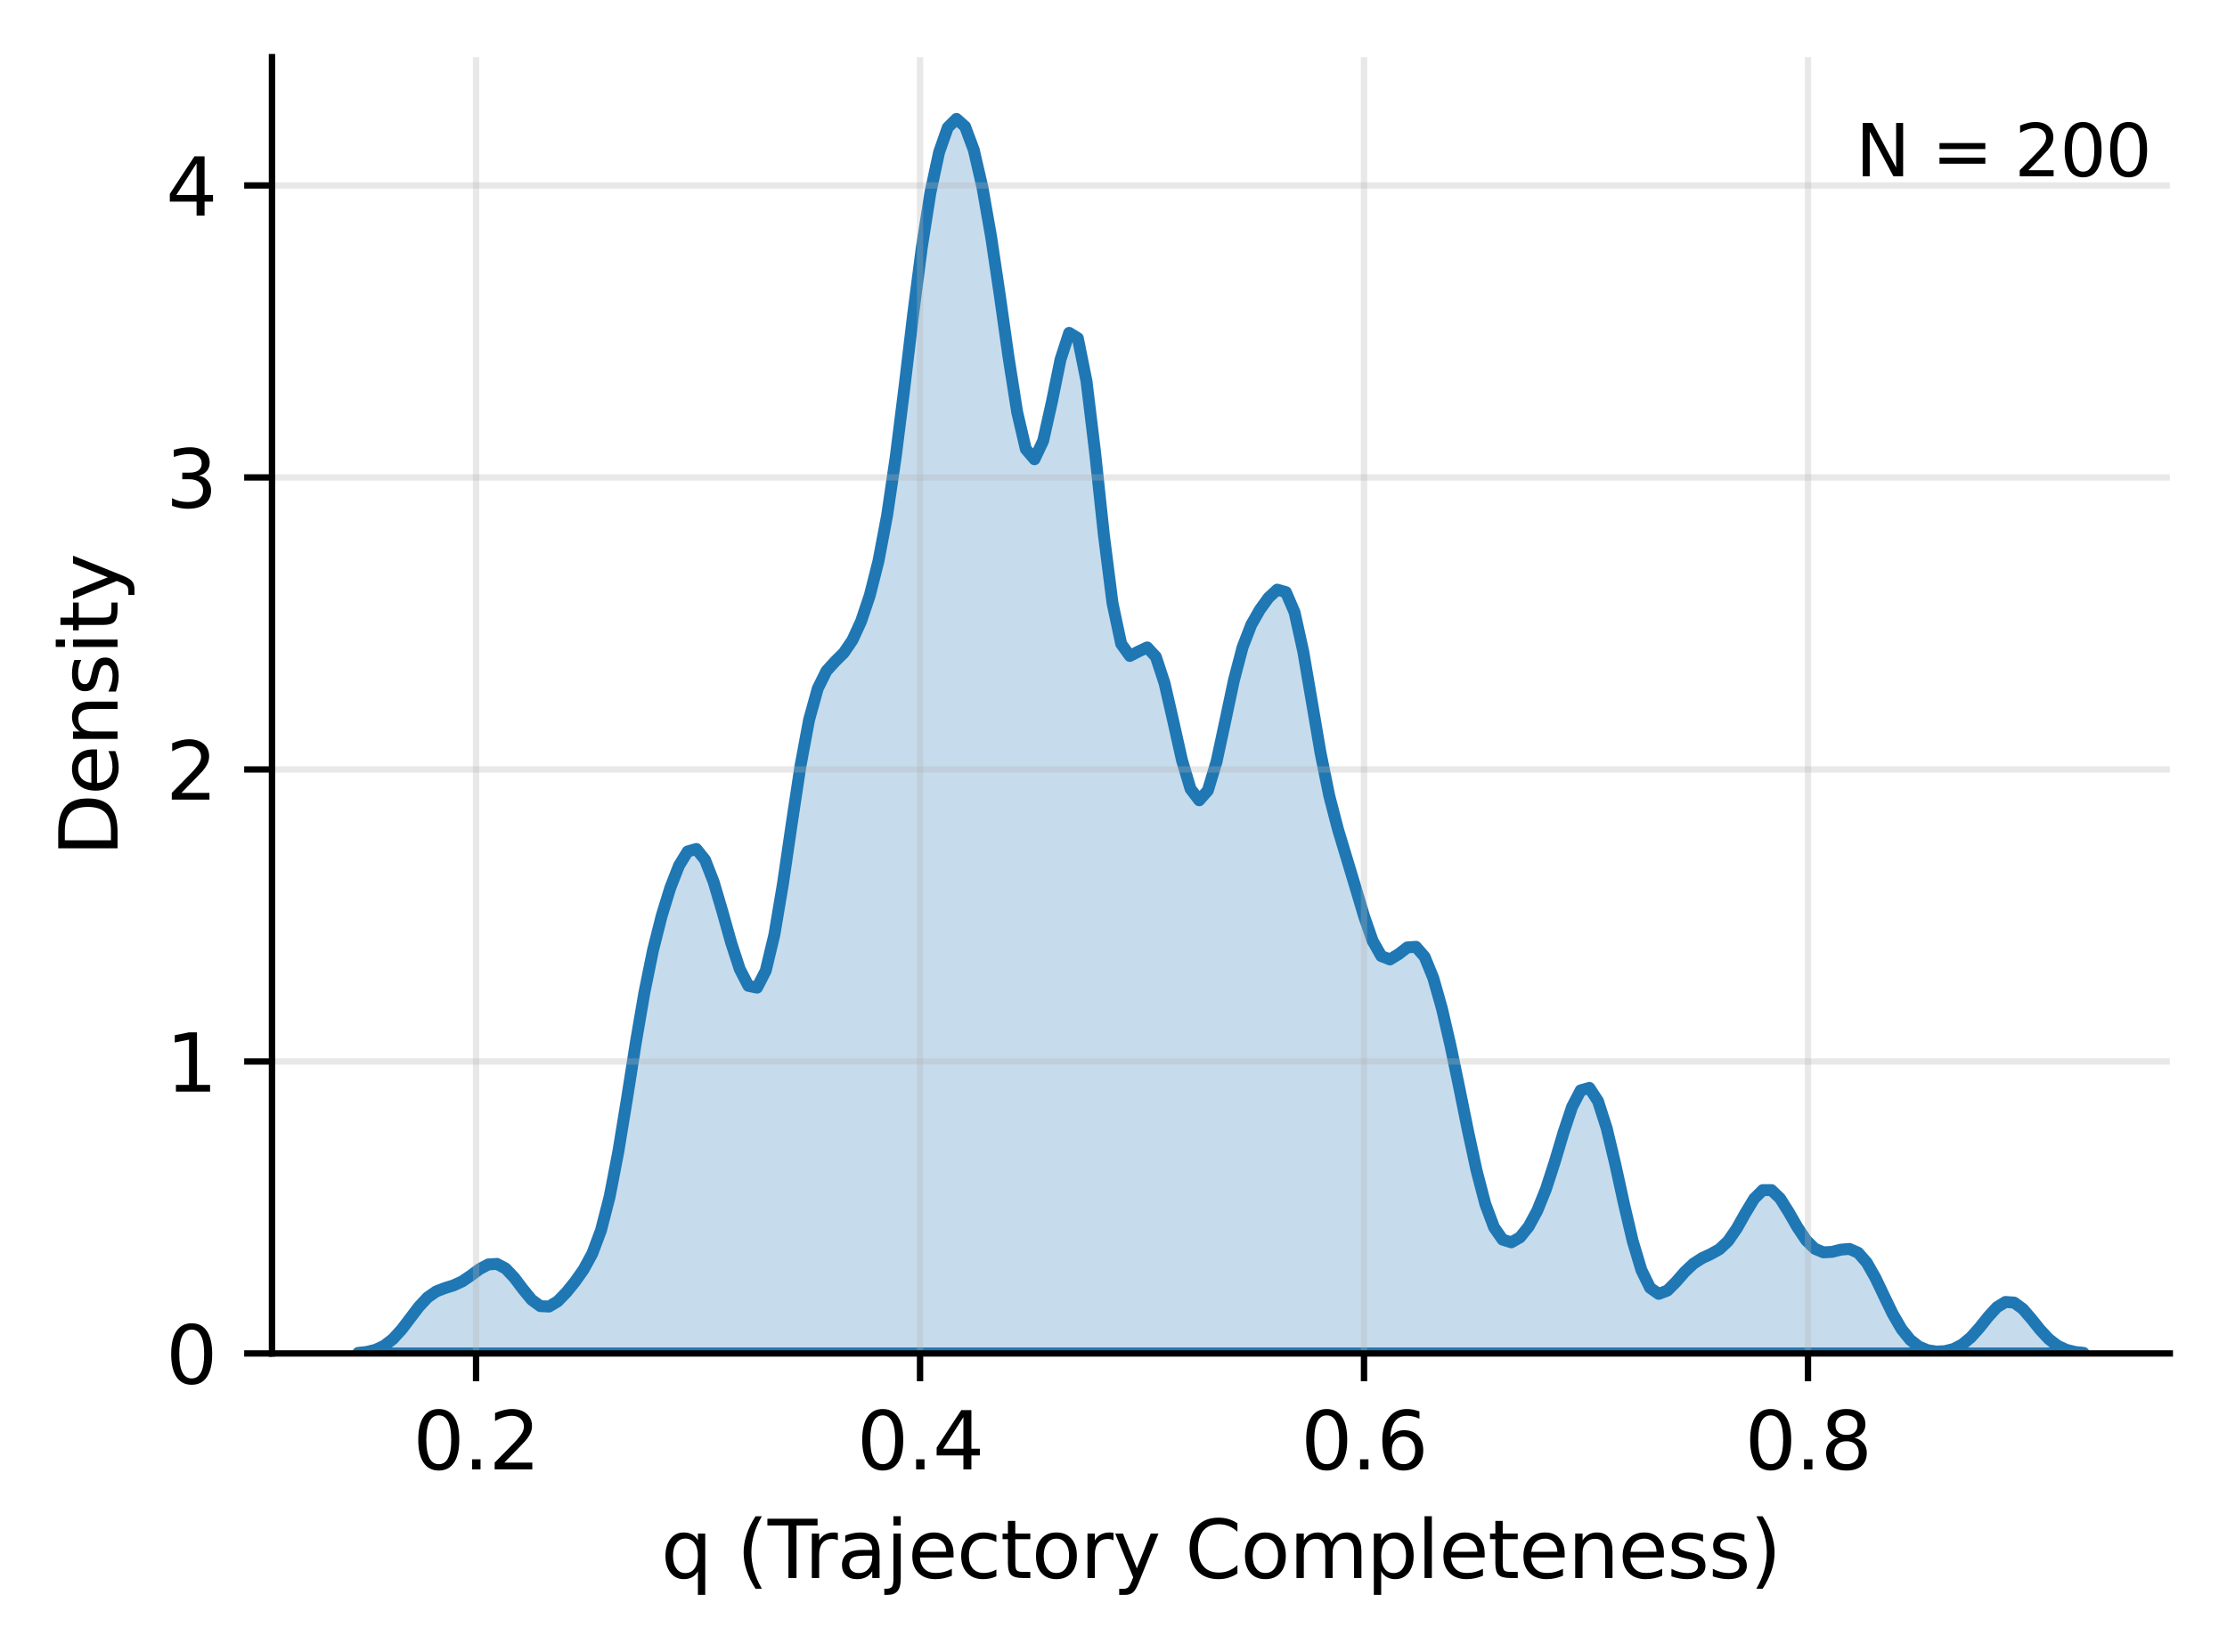 <?xml version="1.0" encoding="utf-8" standalone="no"?>
<!DOCTYPE svg PUBLIC "-//W3C//DTD SVG 1.1//EN"
  "http://www.w3.org/Graphics/SVG/1.1/DTD/svg11.dtd">
<svg xmlns:xlink="http://www.w3.org/1999/xlink" width="280.371pt" height="207.996pt" viewBox="0 0 280.371 207.996" xmlns="http://www.w3.org/2000/svg" version="1.1">
 <defs>
  <style type="text/css">*{stroke-linejoin: round; stroke-linecap: butt}</style>
 </defs>
 <g id="figure_1">
  <g id="patch_1">
   <path d="M 0 207.996 
L 280.371 207.996 
L 280.371 0 
L 0 0 
z
" style="fill: #ffffff"/>
  </g>
  <g id="axes_1">
   <g id="patch_2">
    <path d="M 34.241 170.44 
L 273.171 170.44 
L 273.171 7.2 
L 34.241 7.2 
z
" style="fill: #ffffff"/>
   </g>
   <g id="PolyCollection_1">
    <defs>
     <path id="m9023e4787c" d="M 45.101 -37.629 
L 45.101 -37.556 
L 46.193 -37.556 
L 47.284 -37.556 
L 48.376 -37.556 
L 49.467 -37.556 
L 50.559 -37.556 
L 51.65 -37.556 
L 52.742 -37.556 
L 53.833 -37.556 
L 54.925 -37.556 
L 56.016 -37.556 
L 57.108 -37.556 
L 58.199 -37.556 
L 59.291 -37.556 
L 60.382 -37.556 
L 61.474 -37.556 
L 62.565 -37.556 
L 63.657 -37.556 
L 64.748 -37.556 
L 65.84 -37.556 
L 66.931 -37.556 
L 68.023 -37.556 
L 69.114 -37.556 
L 70.206 -37.556 
L 71.297 -37.556 
L 72.389 -37.556 
L 73.48 -37.556 
L 74.572 -37.556 
L 75.663 -37.556 
L 76.755 -37.556 
L 77.846 -37.556 
L 78.938 -37.556 
L 80.029 -37.556 
L 81.121 -37.556 
L 82.212 -37.556 
L 83.304 -37.556 
L 84.395 -37.556 
L 85.487 -37.556 
L 86.578 -37.556 
L 87.67 -37.556 
L 88.761 -37.556 
L 89.853 -37.556 
L 90.944 -37.556 
L 92.036 -37.556 
L 93.127 -37.556 
L 94.219 -37.556 
L 95.31 -37.556 
L 96.402 -37.556 
L 97.493 -37.556 
L 98.585 -37.556 
L 99.676 -37.556 
L 100.768 -37.556 
L 101.859 -37.556 
L 102.951 -37.556 
L 104.042 -37.556 
L 105.134 -37.556 
L 106.225 -37.556 
L 107.317 -37.556 
L 108.408 -37.556 
L 109.5 -37.556 
L 110.591 -37.556 
L 111.683 -37.556 
L 112.774 -37.556 
L 113.866 -37.556 
L 114.957 -37.556 
L 116.049 -37.556 
L 117.14 -37.556 
L 118.232 -37.556 
L 119.323 -37.556 
L 120.415 -37.556 
L 121.506 -37.556 
L 122.598 -37.556 
L 123.689 -37.556 
L 124.781 -37.556 
L 125.872 -37.556 
L 126.964 -37.556 
L 128.055 -37.556 
L 129.147 -37.556 
L 130.238 -37.556 
L 131.33 -37.556 
L 132.421 -37.556 
L 133.513 -37.556 
L 134.604 -37.556 
L 135.696 -37.556 
L 136.787 -37.556 
L 137.879 -37.556 
L 138.97 -37.556 
L 140.062 -37.556 
L 141.153 -37.556 
L 142.245 -37.556 
L 143.336 -37.556 
L 144.428 -37.556 
L 145.519 -37.556 
L 146.611 -37.556 
L 147.702 -37.556 
L 148.794 -37.556 
L 149.885 -37.556 
L 150.977 -37.556 
L 152.068 -37.556 
L 153.16 -37.556 
L 154.251 -37.556 
L 155.343 -37.556 
L 156.434 -37.556 
L 157.526 -37.556 
L 158.617 -37.556 
L 159.709 -37.556 
L 160.8 -37.556 
L 161.892 -37.556 
L 162.983 -37.556 
L 164.075 -37.556 
L 165.166 -37.556 
L 166.258 -37.556 
L 167.349 -37.556 
L 168.441 -37.556 
L 169.532 -37.556 
L 170.624 -37.556 
L 171.715 -37.556 
L 172.807 -37.556 
L 173.898 -37.556 
L 174.99 -37.556 
L 176.081 -37.556 
L 177.173 -37.556 
L 178.264 -37.556 
L 179.356 -37.556 
L 180.447 -37.556 
L 181.539 -37.556 
L 182.63 -37.556 
L 183.722 -37.556 
L 184.813 -37.556 
L 185.905 -37.556 
L 186.996 -37.556 
L 188.088 -37.556 
L 189.179 -37.556 
L 190.271 -37.556 
L 191.362 -37.556 
L 192.454 -37.556 
L 193.545 -37.556 
L 194.637 -37.556 
L 195.728 -37.556 
L 196.82 -37.556 
L 197.911 -37.556 
L 199.003 -37.556 
L 200.095 -37.556 
L 201.186 -37.556 
L 202.278 -37.556 
L 203.369 -37.556 
L 204.461 -37.556 
L 205.552 -37.556 
L 206.644 -37.556 
L 207.735 -37.556 
L 208.827 -37.556 
L 209.918 -37.556 
L 211.01 -37.556 
L 212.101 -37.556 
L 213.193 -37.556 
L 214.284 -37.556 
L 215.376 -37.556 
L 216.467 -37.556 
L 217.559 -37.556 
L 218.65 -37.556 
L 219.742 -37.556 
L 220.833 -37.556 
L 221.925 -37.556 
L 223.016 -37.556 
L 224.108 -37.556 
L 225.199 -37.556 
L 226.291 -37.556 
L 227.382 -37.556 
L 228.474 -37.556 
L 229.565 -37.556 
L 230.657 -37.556 
L 231.748 -37.556 
L 232.84 -37.556 
L 233.931 -37.556 
L 235.023 -37.556 
L 236.114 -37.556 
L 237.206 -37.556 
L 238.297 -37.556 
L 239.389 -37.556 
L 240.48 -37.556 
L 241.572 -37.556 
L 242.663 -37.556 
L 243.755 -37.556 
L 244.846 -37.556 
L 245.938 -37.556 
L 247.029 -37.556 
L 248.121 -37.556 
L 249.212 -37.556 
L 250.304 -37.556 
L 251.395 -37.556 
L 252.487 -37.556 
L 253.578 -37.556 
L 254.67 -37.556 
L 255.761 -37.556 
L 256.853 -37.556 
L 257.944 -37.556 
L 259.036 -37.556 
L 260.127 -37.556 
L 261.219 -37.556 
L 262.31 -37.556 
L 262.31 -37.629 
L 262.31 -37.629 
L 261.219 -37.751 
L 260.127 -38.019 
L 259.036 -38.528 
L 257.944 -39.363 
L 256.853 -40.532 
L 255.761 -41.895 
L 254.67 -43.159 
L 253.578 -43.963 
L 252.487 -44.043 
L 251.395 -43.372 
L 250.304 -42.173 
L 249.212 -40.802 
L 248.121 -39.578 
L 247.029 -38.674 
L 245.938 -38.117 
L 244.846 -37.845 
L 243.755 -37.798 
L 242.663 -37.969 
L 241.572 -38.424 
L 240.48 -39.278 
L 239.389 -40.64 
L 238.297 -42.524 
L 237.206 -44.775 
L 236.114 -47.067 
L 235.023 -48.995 
L 233.931 -50.24 
L 232.84 -50.72 
L 231.748 -50.628 
L 230.657 -50.349 
L 229.565 -50.29 
L 228.474 -50.744 
L 227.382 -51.823 
L 226.291 -53.447 
L 225.199 -55.346 
L 224.108 -57.079 
L 223.016 -58.13 
L 221.925 -58.124 
L 220.833 -57.035 
L 219.742 -55.229 
L 218.65 -53.288 
L 217.559 -51.706 
L 216.467 -50.676 
L 215.376 -50.065 
L 214.284 -49.559 
L 213.193 -48.856 
L 212.101 -47.822 
L 211.01 -46.571 
L 209.918 -45.474 
L 208.827 -45.058 
L 207.735 -45.827 
L 206.644 -48.064 
L 205.552 -51.71 
L 204.461 -56.356 
L 203.369 -61.346 
L 202.278 -65.915 
L 201.186 -69.324 
L 200.095 -71 
L 199.003 -70.691 
L 197.911 -68.59 
L 196.82 -65.306 
L 195.728 -61.643 
L 194.637 -58.277 
L 193.545 -55.556 
L 192.454 -53.533 
L 191.362 -52.175 
L 190.271 -51.551 
L 189.179 -51.886 
L 188.088 -53.449 
L 186.996 -56.374 
L 185.905 -60.545 
L 184.813 -65.588 
L 183.722 -70.989 
L 182.63 -76.249 
L 181.539 -80.972 
L 180.447 -84.831 
L 179.356 -87.506 
L 178.264 -88.765 
L 177.173 -88.687 
L 176.081 -87.84 
L 174.99 -87.173 
L 173.898 -87.599 
L 172.807 -89.524 
L 171.715 -92.67 
L 170.624 -96.335 
L 169.532 -99.96 
L 168.441 -103.579 
L 167.349 -107.784 
L 166.258 -113.154 
L 165.166 -119.562 
L 164.075 -125.953 
L 162.983 -130.883 
L 161.892 -133.43 
L 160.8 -133.742 
L 159.709 -132.733 
L 158.617 -131.226 
L 157.526 -129.314 
L 156.434 -126.48 
L 155.343 -122.319 
L 154.251 -117.159 
L 153.16 -112.091 
L 152.068 -108.454 
L 150.977 -107.216 
L 149.885 -108.649 
L 148.794 -112.315 
L 147.702 -117.206 
L 146.611 -121.969 
L 145.519 -125.288 
L 144.428 -126.468 
L 143.336 -125.957 
L 142.245 -125.393 
L 141.153 -126.918 
L 140.062 -132.037 
L 138.97 -140.655 
L 137.879 -150.918 
L 136.787 -160.001 
L 135.696 -165.411 
L 134.604 -166.08 
L 133.513 -162.715 
L 132.421 -157.352 
L 131.33 -152.48 
L 130.238 -150.166 
L 129.147 -151.442 
L 128.055 -156.117 
L 126.964 -163.06 
L 125.872 -170.808 
L 124.781 -178.157 
L 123.689 -184.385 
L 122.598 -189.107 
L 121.506 -192.054 
L 120.415 -193.023 
L 119.323 -191.94 
L 118.232 -188.839 
L 117.14 -183.769 
L 116.049 -176.825 
L 114.957 -168.371 
L 113.866 -159.227 
L 112.774 -150.497 
L 111.683 -143.088 
L 110.591 -137.329 
L 109.5 -133.009 
L 108.408 -129.76 
L 107.317 -127.378 
L 106.225 -125.777 
L 105.134 -124.695 
L 104.042 -123.495 
L 102.951 -121.29 
L 101.859 -117.346 
L 100.768 -111.491 
L 99.676 -104.276 
L 98.585 -96.799 
L 97.493 -90.298 
L 96.402 -85.75 
L 95.31 -83.622 
L 94.219 -83.848 
L 93.127 -85.969 
L 92.036 -89.328 
L 90.944 -93.216 
L 89.853 -96.915 
L 88.761 -99.724 
L 87.67 -101.082 
L 86.578 -100.773 
L 85.487 -99.005 
L 84.395 -96.209 
L 83.304 -92.672 
L 82.212 -88.335 
L 81.121 -82.971 
L 80.029 -76.588 
L 78.938 -69.656 
L 77.846 -62.979 
L 76.755 -57.32 
L 75.663 -53.068 
L 74.572 -50.143 
L 73.48 -48.137 
L 72.389 -46.59 
L 71.297 -45.238 
L 70.206 -44.115 
L 69.114 -43.463 
L 68.023 -43.518 
L 66.931 -44.321 
L 65.84 -45.648 
L 64.748 -47.096 
L 63.657 -48.252 
L 62.565 -48.833 
L 61.474 -48.765 
L 60.382 -48.185 
L 59.291 -47.375 
L 58.199 -46.636 
L 57.108 -46.131 
L 56.016 -45.791 
L 54.925 -45.369 
L 53.833 -44.613 
L 52.742 -43.443 
L 51.65 -42.005 
L 50.559 -40.569 
L 49.467 -39.374 
L 48.376 -38.531 
L 47.284 -38.019 
L 46.193 -37.751 
L 45.101 -37.629 
z
" style="stroke: #1f77b4; stroke-width: 1.5"/>
    </defs>
    <g clip-path="url(#p5f7966826c)">
     <use xlink:href="#m9023e4787c" x="0" y="207.996" style="fill: #1f77b4; fill-opacity: 0.25; stroke: #1f77b4; stroke-width: 1.5"/>
    </g>
   </g>
   <g id="matplotlib.axis_1">
    <g id="xtick_1">
     <g id="line2d_1">
      <path d="M 59.936 170.44 
L 59.936 7.2 
" clip-path="url(#p5f7966826c)" style="fill: none; stroke: #b0b0b0; stroke-opacity: 0.3; stroke-width: 0.8; stroke-linecap: square"/>
     </g>
     <g id="line2d_2">
      <defs>
       <path id="m45049958fe" d="M 0 0 
L 0 3.5 
" style="stroke: #000000; stroke-width: 0.8"/>
      </defs>
      <g>
       <use xlink:href="#m45049958fe" x="59.936" y="170.44" style="stroke: #000000; stroke-width: 0.8"/>
      </g>
     </g>
     <g id="text_1">
      <!-- 0.2 -->
      <g transform="translate(51.984 185.038) scale(0.1 -0.1)">
       <defs>
        <path id="DejaVuSans-30" d="M 2034 4250 
Q 1547 4250 1301 3770 
Q 1056 3291 1056 2328 
Q 1056 1369 1301 889 
Q 1547 409 2034 409 
Q 2525 409 2770 889 
Q 3016 1369 3016 2328 
Q 3016 3291 2770 3770 
Q 2525 4250 2034 4250 
z
M 2034 4750 
Q 2819 4750 3233 4129 
Q 3647 3509 3647 2328 
Q 3647 1150 3233 529 
Q 2819 -91 2034 -91 
Q 1250 -91 836 529 
Q 422 1150 422 2328 
Q 422 3509 836 4129 
Q 1250 4750 2034 4750 
z
" transform="scale(0.016)"/>
        <path id="DejaVuSans-2e" d="M 684 794 
L 1344 794 
L 1344 0 
L 684 0 
L 684 794 
z
" transform="scale(0.016)"/>
        <path id="DejaVuSans-32" d="M 1228 531 
L 3431 531 
L 3431 0 
L 469 0 
L 469 531 
Q 828 903 1448 1529 
Q 2069 2156 2228 2338 
Q 2531 2678 2651 2914 
Q 2772 3150 2772 3378 
Q 2772 3750 2511 3984 
Q 2250 4219 1831 4219 
Q 1534 4219 1204 4116 
Q 875 4013 500 3803 
L 500 4441 
Q 881 4594 1212 4672 
Q 1544 4750 1819 4750 
Q 2544 4750 2975 4387 
Q 3406 4025 3406 3419 
Q 3406 3131 3298 2873 
Q 3191 2616 2906 2266 
Q 2828 2175 2409 1742 
Q 1991 1309 1228 531 
z
" transform="scale(0.016)"/>
       </defs>
       <use xlink:href="#DejaVuSans-30"/>
       <use xlink:href="#DejaVuSans-2e" x="63.623"/>
       <use xlink:href="#DejaVuSans-32" x="95.41"/>
      </g>
     </g>
    </g>
    <g id="xtick_2">
     <g id="line2d_3">
      <path d="M 115.83 170.44 
L 115.83 7.2 
" clip-path="url(#p5f7966826c)" style="fill: none; stroke: #b0b0b0; stroke-opacity: 0.3; stroke-width: 0.8; stroke-linecap: square"/>
     </g>
     <g id="line2d_4">
      <g>
       <use xlink:href="#m45049958fe" x="115.83" y="170.44" style="stroke: #000000; stroke-width: 0.8"/>
      </g>
     </g>
     <g id="text_2">
      <!-- 0.4 -->
      <g transform="translate(107.878 185.038) scale(0.1 -0.1)">
       <defs>
        <path id="DejaVuSans-34" d="M 2419 4116 
L 825 1625 
L 2419 1625 
L 2419 4116 
z
M 2253 4666 
L 3047 4666 
L 3047 1625 
L 3713 1625 
L 3713 1100 
L 3047 1100 
L 3047 0 
L 2419 0 
L 2419 1100 
L 313 1100 
L 313 1709 
L 2253 4666 
z
" transform="scale(0.016)"/>
       </defs>
       <use xlink:href="#DejaVuSans-30"/>
       <use xlink:href="#DejaVuSans-2e" x="63.623"/>
       <use xlink:href="#DejaVuSans-34" x="95.41"/>
      </g>
     </g>
    </g>
    <g id="xtick_3">
     <g id="line2d_5">
      <path d="M 171.724 170.44 
L 171.724 7.2 
" clip-path="url(#p5f7966826c)" style="fill: none; stroke: #b0b0b0; stroke-opacity: 0.3; stroke-width: 0.8; stroke-linecap: square"/>
     </g>
     <g id="line2d_6">
      <g>
       <use xlink:href="#m45049958fe" x="171.724" y="170.44" style="stroke: #000000; stroke-width: 0.8"/>
      </g>
     </g>
     <g id="text_3">
      <!-- 0.6 -->
      <g transform="translate(163.772 185.038) scale(0.1 -0.1)">
       <defs>
        <path id="DejaVuSans-36" d="M 2113 2584 
Q 1688 2584 1439 2293 
Q 1191 2003 1191 1497 
Q 1191 994 1439 701 
Q 1688 409 2113 409 
Q 2538 409 2786 701 
Q 3034 994 3034 1497 
Q 3034 2003 2786 2293 
Q 2538 2584 2113 2584 
z
M 3366 4563 
L 3366 3988 
Q 3128 4100 2886 4159 
Q 2644 4219 2406 4219 
Q 1781 4219 1451 3797 
Q 1122 3375 1075 2522 
Q 1259 2794 1537 2939 
Q 1816 3084 2150 3084 
Q 2853 3084 3261 2657 
Q 3669 2231 3669 1497 
Q 3669 778 3244 343 
Q 2819 -91 2113 -91 
Q 1303 -91 875 529 
Q 447 1150 447 2328 
Q 447 3434 972 4092 
Q 1497 4750 2381 4750 
Q 2619 4750 2861 4703 
Q 3103 4656 3366 4563 
z
" transform="scale(0.016)"/>
       </defs>
       <use xlink:href="#DejaVuSans-30"/>
       <use xlink:href="#DejaVuSans-2e" x="63.623"/>
       <use xlink:href="#DejaVuSans-36" x="95.41"/>
      </g>
     </g>
    </g>
    <g id="xtick_4">
     <g id="line2d_7">
      <path d="M 227.618 170.44 
L 227.618 7.2 
" clip-path="url(#p5f7966826c)" style="fill: none; stroke: #b0b0b0; stroke-opacity: 0.3; stroke-width: 0.8; stroke-linecap: square"/>
     </g>
     <g id="line2d_8">
      <g>
       <use xlink:href="#m45049958fe" x="227.618" y="170.44" style="stroke: #000000; stroke-width: 0.8"/>
      </g>
     </g>
     <g id="text_4">
      <!-- 0.8 -->
      <g transform="translate(219.666 185.038) scale(0.1 -0.1)">
       <defs>
        <path id="DejaVuSans-38" d="M 2034 2216 
Q 1584 2216 1326 1975 
Q 1069 1734 1069 1313 
Q 1069 891 1326 650 
Q 1584 409 2034 409 
Q 2484 409 2743 651 
Q 3003 894 3003 1313 
Q 3003 1734 2745 1975 
Q 2488 2216 2034 2216 
z
M 1403 2484 
Q 997 2584 770 2862 
Q 544 3141 544 3541 
Q 544 4100 942 4425 
Q 1341 4750 2034 4750 
Q 2731 4750 3128 4425 
Q 3525 4100 3525 3541 
Q 3525 3141 3298 2862 
Q 3072 2584 2669 2484 
Q 3125 2378 3379 2068 
Q 3634 1759 3634 1313 
Q 3634 634 3220 271 
Q 2806 -91 2034 -91 
Q 1263 -91 848 271 
Q 434 634 434 1313 
Q 434 1759 690 2068 
Q 947 2378 1403 2484 
z
M 1172 3481 
Q 1172 3119 1398 2916 
Q 1625 2713 2034 2713 
Q 2441 2713 2670 2916 
Q 2900 3119 2900 3481 
Q 2900 3844 2670 4047 
Q 2441 4250 2034 4250 
Q 1625 4250 1398 4047 
Q 1172 3844 1172 3481 
z
" transform="scale(0.016)"/>
       </defs>
       <use xlink:href="#DejaVuSans-30"/>
       <use xlink:href="#DejaVuSans-2e" x="63.623"/>
       <use xlink:href="#DejaVuSans-38" x="95.41"/>
      </g>
     </g>
    </g>
    <g id="text_5">
     <!-- q (Trajectory Completeness) -->
     <g transform="translate(83.214 198.717) scale(0.1 -0.1)">
      <defs>
       <path id="DejaVuSans-71" d="M 947 1747 
Q 947 1113 1208 752 
Q 1469 391 1925 391 
Q 2381 391 2643 752 
Q 2906 1113 2906 1747 
Q 2906 2381 2643 2742 
Q 2381 3103 1925 3103 
Q 1469 3103 1208 2742 
Q 947 2381 947 1747 
z
M 2906 525 
Q 2725 213 2448 61 
Q 2172 -91 1784 -91 
Q 1150 -91 751 415 
Q 353 922 353 1747 
Q 353 2572 751 3078 
Q 1150 3584 1784 3584 
Q 2172 3584 2448 3432 
Q 2725 3281 2906 2969 
L 2906 3500 
L 3481 3500 
L 3481 -1331 
L 2906 -1331 
L 2906 525 
z
" transform="scale(0.016)"/>
       <path id="DejaVuSans-20" transform="scale(0.016)"/>
       <path id="DejaVuSans-28" d="M 1984 4856 
Q 1566 4138 1362 3434 
Q 1159 2731 1159 2009 
Q 1159 1288 1364 580 
Q 1569 -128 1984 -844 
L 1484 -844 
Q 1016 -109 783 600 
Q 550 1309 550 2009 
Q 550 2706 781 3412 
Q 1013 4119 1484 4856 
L 1984 4856 
z
" transform="scale(0.016)"/>
       <path id="DejaVuSans-54" d="M -19 4666 
L 3928 4666 
L 3928 4134 
L 2272 4134 
L 2272 0 
L 1638 0 
L 1638 4134 
L -19 4134 
L -19 4666 
z
" transform="scale(0.016)"/>
       <path id="DejaVuSans-72" d="M 2631 2963 
Q 2534 3019 2420 3045 
Q 2306 3072 2169 3072 
Q 1681 3072 1420 2755 
Q 1159 2438 1159 1844 
L 1159 0 
L 581 0 
L 581 3500 
L 1159 3500 
L 1159 2956 
Q 1341 3275 1631 3429 
Q 1922 3584 2338 3584 
Q 2397 3584 2469 3576 
Q 2541 3569 2628 3553 
L 2631 2963 
z
" transform="scale(0.016)"/>
       <path id="DejaVuSans-61" d="M 2194 1759 
Q 1497 1759 1228 1600 
Q 959 1441 959 1056 
Q 959 750 1161 570 
Q 1363 391 1709 391 
Q 2188 391 2477 730 
Q 2766 1069 2766 1631 
L 2766 1759 
L 2194 1759 
z
M 3341 1997 
L 3341 0 
L 2766 0 
L 2766 531 
Q 2569 213 2275 61 
Q 1981 -91 1556 -91 
Q 1019 -91 701 211 
Q 384 513 384 1019 
Q 384 1609 779 1909 
Q 1175 2209 1959 2209 
L 2766 2209 
L 2766 2266 
Q 2766 2663 2505 2880 
Q 2244 3097 1772 3097 
Q 1472 3097 1187 3025 
Q 903 2953 641 2809 
L 641 3341 
Q 956 3463 1253 3523 
Q 1550 3584 1831 3584 
Q 2591 3584 2966 3190 
Q 3341 2797 3341 1997 
z
" transform="scale(0.016)"/>
       <path id="DejaVuSans-6a" d="M 603 3500 
L 1178 3500 
L 1178 -63 
Q 1178 -731 923 -1031 
Q 669 -1331 103 -1331 
L -116 -1331 
L -116 -844 
L 38 -844 
Q 366 -844 484 -692 
Q 603 -541 603 -63 
L 603 3500 
z
M 603 4863 
L 1178 4863 
L 1178 4134 
L 603 4134 
L 603 4863 
z
" transform="scale(0.016)"/>
       <path id="DejaVuSans-65" d="M 3597 1894 
L 3597 1613 
L 953 1613 
Q 991 1019 1311 708 
Q 1631 397 2203 397 
Q 2534 397 2845 478 
Q 3156 559 3463 722 
L 3463 178 
Q 3153 47 2828 -22 
Q 2503 -91 2169 -91 
Q 1331 -91 842 396 
Q 353 884 353 1716 
Q 353 2575 817 3079 
Q 1281 3584 2069 3584 
Q 2775 3584 3186 3129 
Q 3597 2675 3597 1894 
z
M 3022 2063 
Q 3016 2534 2758 2815 
Q 2500 3097 2075 3097 
Q 1594 3097 1305 2825 
Q 1016 2553 972 2059 
L 3022 2063 
z
" transform="scale(0.016)"/>
       <path id="DejaVuSans-63" d="M 3122 3366 
L 3122 2828 
Q 2878 2963 2633 3030 
Q 2388 3097 2138 3097 
Q 1578 3097 1268 2742 
Q 959 2388 959 1747 
Q 959 1106 1268 751 
Q 1578 397 2138 397 
Q 2388 397 2633 464 
Q 2878 531 3122 666 
L 3122 134 
Q 2881 22 2623 -34 
Q 2366 -91 2075 -91 
Q 1284 -91 818 406 
Q 353 903 353 1747 
Q 353 2603 823 3093 
Q 1294 3584 2113 3584 
Q 2378 3584 2631 3529 
Q 2884 3475 3122 3366 
z
" transform="scale(0.016)"/>
       <path id="DejaVuSans-74" d="M 1172 4494 
L 1172 3500 
L 2356 3500 
L 2356 3053 
L 1172 3053 
L 1172 1153 
Q 1172 725 1289 603 
Q 1406 481 1766 481 
L 2356 481 
L 2356 0 
L 1766 0 
Q 1100 0 847 248 
Q 594 497 594 1153 
L 594 3053 
L 172 3053 
L 172 3500 
L 594 3500 
L 594 4494 
L 1172 4494 
z
" transform="scale(0.016)"/>
       <path id="DejaVuSans-6f" d="M 1959 3097 
Q 1497 3097 1228 2736 
Q 959 2375 959 1747 
Q 959 1119 1226 758 
Q 1494 397 1959 397 
Q 2419 397 2687 759 
Q 2956 1122 2956 1747 
Q 2956 2369 2687 2733 
Q 2419 3097 1959 3097 
z
M 1959 3584 
Q 2709 3584 3137 3096 
Q 3566 2609 3566 1747 
Q 3566 888 3137 398 
Q 2709 -91 1959 -91 
Q 1206 -91 779 398 
Q 353 888 353 1747 
Q 353 2609 779 3096 
Q 1206 3584 1959 3584 
z
" transform="scale(0.016)"/>
       <path id="DejaVuSans-79" d="M 2059 -325 
Q 1816 -950 1584 -1140 
Q 1353 -1331 966 -1331 
L 506 -1331 
L 506 -850 
L 844 -850 
Q 1081 -850 1212 -737 
Q 1344 -625 1503 -206 
L 1606 56 
L 191 3500 
L 800 3500 
L 1894 763 
L 2988 3500 
L 3597 3500 
L 2059 -325 
z
" transform="scale(0.016)"/>
       <path id="DejaVuSans-43" d="M 4122 4306 
L 4122 3641 
Q 3803 3938 3442 4084 
Q 3081 4231 2675 4231 
Q 1875 4231 1450 3742 
Q 1025 3253 1025 2328 
Q 1025 1406 1450 917 
Q 1875 428 2675 428 
Q 3081 428 3442 575 
Q 3803 722 4122 1019 
L 4122 359 
Q 3791 134 3420 21 
Q 3050 -91 2638 -91 
Q 1578 -91 968 557 
Q 359 1206 359 2328 
Q 359 3453 968 4101 
Q 1578 4750 2638 4750 
Q 3056 4750 3426 4639 
Q 3797 4528 4122 4306 
z
" transform="scale(0.016)"/>
       <path id="DejaVuSans-6d" d="M 3328 2828 
Q 3544 3216 3844 3400 
Q 4144 3584 4550 3584 
Q 5097 3584 5394 3201 
Q 5691 2819 5691 2113 
L 5691 0 
L 5113 0 
L 5113 2094 
Q 5113 2597 4934 2840 
Q 4756 3084 4391 3084 
Q 3944 3084 3684 2787 
Q 3425 2491 3425 1978 
L 3425 0 
L 2847 0 
L 2847 2094 
Q 2847 2600 2669 2842 
Q 2491 3084 2119 3084 
Q 1678 3084 1418 2786 
Q 1159 2488 1159 1978 
L 1159 0 
L 581 0 
L 581 3500 
L 1159 3500 
L 1159 2956 
Q 1356 3278 1631 3431 
Q 1906 3584 2284 3584 
Q 2666 3584 2933 3390 
Q 3200 3197 3328 2828 
z
" transform="scale(0.016)"/>
       <path id="DejaVuSans-70" d="M 1159 525 
L 1159 -1331 
L 581 -1331 
L 581 3500 
L 1159 3500 
L 1159 2969 
Q 1341 3281 1617 3432 
Q 1894 3584 2278 3584 
Q 2916 3584 3314 3078 
Q 3713 2572 3713 1747 
Q 3713 922 3314 415 
Q 2916 -91 2278 -91 
Q 1894 -91 1617 61 
Q 1341 213 1159 525 
z
M 3116 1747 
Q 3116 2381 2855 2742 
Q 2594 3103 2138 3103 
Q 1681 3103 1420 2742 
Q 1159 2381 1159 1747 
Q 1159 1113 1420 752 
Q 1681 391 2138 391 
Q 2594 391 2855 752 
Q 3116 1113 3116 1747 
z
" transform="scale(0.016)"/>
       <path id="DejaVuSans-6c" d="M 603 4863 
L 1178 4863 
L 1178 0 
L 603 0 
L 603 4863 
z
" transform="scale(0.016)"/>
       <path id="DejaVuSans-6e" d="M 3513 2113 
L 3513 0 
L 2938 0 
L 2938 2094 
Q 2938 2591 2744 2837 
Q 2550 3084 2163 3084 
Q 1697 3084 1428 2787 
Q 1159 2491 1159 1978 
L 1159 0 
L 581 0 
L 581 3500 
L 1159 3500 
L 1159 2956 
Q 1366 3272 1645 3428 
Q 1925 3584 2291 3584 
Q 2894 3584 3203 3211 
Q 3513 2838 3513 2113 
z
" transform="scale(0.016)"/>
       <path id="DejaVuSans-73" d="M 2834 3397 
L 2834 2853 
Q 2591 2978 2328 3040 
Q 2066 3103 1784 3103 
Q 1356 3103 1142 2972 
Q 928 2841 928 2578 
Q 928 2378 1081 2264 
Q 1234 2150 1697 2047 
L 1894 2003 
Q 2506 1872 2764 1633 
Q 3022 1394 3022 966 
Q 3022 478 2636 193 
Q 2250 -91 1575 -91 
Q 1294 -91 989 -36 
Q 684 19 347 128 
L 347 722 
Q 666 556 975 473 
Q 1284 391 1588 391 
Q 1994 391 2212 530 
Q 2431 669 2431 922 
Q 2431 1156 2273 1281 
Q 2116 1406 1581 1522 
L 1381 1569 
Q 847 1681 609 1914 
Q 372 2147 372 2553 
Q 372 3047 722 3315 
Q 1072 3584 1716 3584 
Q 2034 3584 2315 3537 
Q 2597 3491 2834 3397 
z
" transform="scale(0.016)"/>
       <path id="DejaVuSans-29" d="M 513 4856 
L 1013 4856 
Q 1481 4119 1714 3412 
Q 1947 2706 1947 2009 
Q 1947 1309 1714 600 
Q 1481 -109 1013 -844 
L 513 -844 
Q 928 -128 1133 580 
Q 1338 1288 1338 2009 
Q 1338 2731 1133 3434 
Q 928 4138 513 4856 
z
" transform="scale(0.016)"/>
      </defs>
      <use xlink:href="#DejaVuSans-71"/>
      <use xlink:href="#DejaVuSans-20" x="63.477"/>
      <use xlink:href="#DejaVuSans-28" x="95.264"/>
      <use xlink:href="#DejaVuSans-54" x="134.277"/>
      <use xlink:href="#DejaVuSans-72" x="180.611"/>
      <use xlink:href="#DejaVuSans-61" x="221.725"/>
      <use xlink:href="#DejaVuSans-6a" x="283.004"/>
      <use xlink:href="#DejaVuSans-65" x="310.787"/>
      <use xlink:href="#DejaVuSans-63" x="372.311"/>
      <use xlink:href="#DejaVuSans-74" x="427.291"/>
      <use xlink:href="#DejaVuSans-6f" x="466.5"/>
      <use xlink:href="#DejaVuSans-72" x="527.682"/>
      <use xlink:href="#DejaVuSans-79" x="568.795"/>
      <use xlink:href="#DejaVuSans-20" x="627.975"/>
      <use xlink:href="#DejaVuSans-43" x="659.762"/>
      <use xlink:href="#DejaVuSans-6f" x="729.586"/>
      <use xlink:href="#DejaVuSans-6d" x="790.768"/>
      <use xlink:href="#DejaVuSans-70" x="888.18"/>
      <use xlink:href="#DejaVuSans-6c" x="951.656"/>
      <use xlink:href="#DejaVuSans-65" x="979.439"/>
      <use xlink:href="#DejaVuSans-74" x="1040.963"/>
      <use xlink:href="#DejaVuSans-65" x="1080.172"/>
      <use xlink:href="#DejaVuSans-6e" x="1141.695"/>
      <use xlink:href="#DejaVuSans-65" x="1205.074"/>
      <use xlink:href="#DejaVuSans-73" x="1266.598"/>
      <use xlink:href="#DejaVuSans-73" x="1318.697"/>
      <use xlink:href="#DejaVuSans-29" x="1370.797"/>
     </g>
    </g>
   </g>
   <g id="matplotlib.axis_2">
    <g id="ytick_1">
     <g id="line2d_9">
      <path d="M 34.241 170.44 
L 273.171 170.44 
" clip-path="url(#p5f7966826c)" style="fill: none; stroke: #b0b0b0; stroke-opacity: 0.3; stroke-width: 0.8; stroke-linecap: square"/>
     </g>
     <g id="line2d_10">
      <defs>
       <path id="m16c689890a" d="M 0 0 
L -3.5 0 
" style="stroke: #000000; stroke-width: 0.8"/>
      </defs>
      <g>
       <use xlink:href="#m16c689890a" x="34.241" y="170.44" style="stroke: #000000; stroke-width: 0.8"/>
      </g>
     </g>
     <g id="text_6">
      <!-- 0 -->
      <g transform="translate(20.878 174.239) scale(0.1 -0.1)">
       <use xlink:href="#DejaVuSans-30"/>
      </g>
     </g>
    </g>
    <g id="ytick_2">
     <g id="line2d_11">
      <path d="M 34.241 133.668 
L 273.171 133.668 
" clip-path="url(#p5f7966826c)" style="fill: none; stroke: #b0b0b0; stroke-opacity: 0.3; stroke-width: 0.8; stroke-linecap: square"/>
     </g>
     <g id="line2d_12">
      <g>
       <use xlink:href="#m16c689890a" x="34.241" y="133.668" style="stroke: #000000; stroke-width: 0.8"/>
      </g>
     </g>
     <g id="text_7">
      <!-- 1 -->
      <g transform="translate(20.878 137.467) scale(0.1 -0.1)">
       <defs>
        <path id="DejaVuSans-31" d="M 794 531 
L 1825 531 
L 1825 4091 
L 703 3866 
L 703 4441 
L 1819 4666 
L 2450 4666 
L 2450 531 
L 3481 531 
L 3481 0 
L 794 0 
L 794 531 
z
" transform="scale(0.016)"/>
       </defs>
       <use xlink:href="#DejaVuSans-31"/>
      </g>
     </g>
    </g>
    <g id="ytick_3">
     <g id="line2d_13">
      <path d="M 34.241 96.896 
L 273.171 96.896 
" clip-path="url(#p5f7966826c)" style="fill: none; stroke: #b0b0b0; stroke-opacity: 0.3; stroke-width: 0.8; stroke-linecap: square"/>
     </g>
     <g id="line2d_14">
      <g>
       <use xlink:href="#m16c689890a" x="34.241" y="96.896" style="stroke: #000000; stroke-width: 0.8"/>
      </g>
     </g>
     <g id="text_8">
      <!-- 2 -->
      <g transform="translate(20.878 100.696) scale(0.1 -0.1)">
       <use xlink:href="#DejaVuSans-32"/>
      </g>
     </g>
    </g>
    <g id="ytick_4">
     <g id="line2d_15">
      <path d="M 34.241 60.125 
L 273.171 60.125 
" clip-path="url(#p5f7966826c)" style="fill: none; stroke: #b0b0b0; stroke-opacity: 0.3; stroke-width: 0.8; stroke-linecap: square"/>
     </g>
     <g id="line2d_16">
      <g>
       <use xlink:href="#m16c689890a" x="34.241" y="60.125" style="stroke: #000000; stroke-width: 0.8"/>
      </g>
     </g>
     <g id="text_9">
      <!-- 3 -->
      <g transform="translate(20.878 63.924) scale(0.1 -0.1)">
       <defs>
        <path id="DejaVuSans-33" d="M 2597 2516 
Q 3050 2419 3304 2112 
Q 3559 1806 3559 1356 
Q 3559 666 3084 287 
Q 2609 -91 1734 -91 
Q 1441 -91 1130 -33 
Q 819 25 488 141 
L 488 750 
Q 750 597 1062 519 
Q 1375 441 1716 441 
Q 2309 441 2620 675 
Q 2931 909 2931 1356 
Q 2931 1769 2642 2001 
Q 2353 2234 1838 2234 
L 1294 2234 
L 1294 2753 
L 1863 2753 
Q 2328 2753 2575 2939 
Q 2822 3125 2822 3475 
Q 2822 3834 2567 4026 
Q 2313 4219 1838 4219 
Q 1578 4219 1281 4162 
Q 984 4106 628 3988 
L 628 4550 
Q 988 4650 1302 4700 
Q 1616 4750 1894 4750 
Q 2613 4750 3031 4423 
Q 3450 4097 3450 3541 
Q 3450 3153 3228 2886 
Q 3006 2619 2597 2516 
z
" transform="scale(0.016)"/>
       </defs>
       <use xlink:href="#DejaVuSans-33"/>
      </g>
     </g>
    </g>
    <g id="ytick_5">
     <g id="line2d_17">
      <path d="M 34.241 23.353 
L 273.171 23.353 
" clip-path="url(#p5f7966826c)" style="fill: none; stroke: #b0b0b0; stroke-opacity: 0.3; stroke-width: 0.8; stroke-linecap: square"/>
     </g>
     <g id="line2d_18">
      <g>
       <use xlink:href="#m16c689890a" x="34.241" y="23.353" style="stroke: #000000; stroke-width: 0.8"/>
      </g>
     </g>
     <g id="text_10">
      <!-- 4 -->
      <g transform="translate(20.878 27.152) scale(0.1 -0.1)">
       <use xlink:href="#DejaVuSans-34"/>
      </g>
     </g>
    </g>
    <g id="text_11">
     <!-- Density -->
     <g transform="translate(14.798 107.829) rotate(-90) scale(0.1 -0.1)">
      <defs>
       <path id="DejaVuSans-44" d="M 1259 4147 
L 1259 519 
L 2022 519 
Q 2988 519 3436 956 
Q 3884 1394 3884 2338 
Q 3884 3275 3436 3711 
Q 2988 4147 2022 4147 
L 1259 4147 
z
M 628 4666 
L 1925 4666 
Q 3281 4666 3915 4102 
Q 4550 3538 4550 2338 
Q 4550 1131 3912 565 
Q 3275 0 1925 0 
L 628 0 
L 628 4666 
z
" transform="scale(0.016)"/>
       <path id="DejaVuSans-69" d="M 603 3500 
L 1178 3500 
L 1178 0 
L 603 0 
L 603 3500 
z
M 603 4863 
L 1178 4863 
L 1178 4134 
L 603 4134 
L 603 4863 
z
" transform="scale(0.016)"/>
      </defs>
      <use xlink:href="#DejaVuSans-44"/>
      <use xlink:href="#DejaVuSans-65" x="77.002"/>
      <use xlink:href="#DejaVuSans-6e" x="138.525"/>
      <use xlink:href="#DejaVuSans-73" x="201.904"/>
      <use xlink:href="#DejaVuSans-69" x="254.004"/>
      <use xlink:href="#DejaVuSans-74" x="281.787"/>
      <use xlink:href="#DejaVuSans-79" x="320.996"/>
     </g>
    </g>
   </g>
   <g id="patch_3">
    <path d="M 34.241 170.44 
L 34.241 7.2 
" style="fill: none; stroke: #000000; stroke-width: 0.8; stroke-linejoin: miter; stroke-linecap: square"/>
   </g>
   <g id="patch_4">
    <path d="M 34.241 170.44 
L 273.171 170.44 
" style="fill: none; stroke: #000000; stroke-width: 0.8; stroke-linejoin: miter; stroke-linecap: square"/>
   </g>
   <g id="text_12">
    <!-- N = 200 -->
    <g transform="translate(233.607 22.201) scale(0.09 -0.09)">
     <defs>
      <path id="DejaVuSans-4e" d="M 628 4666 
L 1478 4666 
L 3547 763 
L 3547 4666 
L 4159 4666 
L 4159 0 
L 3309 0 
L 1241 3903 
L 1241 0 
L 628 0 
L 628 4666 
z
" transform="scale(0.016)"/>
      <path id="DejaVuSans-3d" d="M 678 2906 
L 4684 2906 
L 4684 2381 
L 678 2381 
L 678 2906 
z
M 678 1631 
L 4684 1631 
L 4684 1100 
L 678 1100 
L 678 1631 
z
" transform="scale(0.016)"/>
     </defs>
     <use xlink:href="#DejaVuSans-4e"/>
     <use xlink:href="#DejaVuSans-20" x="74.805"/>
     <use xlink:href="#DejaVuSans-3d" x="106.592"/>
     <use xlink:href="#DejaVuSans-20" x="190.381"/>
     <use xlink:href="#DejaVuSans-32" x="222.168"/>
     <use xlink:href="#DejaVuSans-30" x="285.791"/>
     <use xlink:href="#DejaVuSans-30" x="349.414"/>
    </g>
   </g>
  </g>
 </g>
 <defs>
  <clipPath id="p5f7966826c">
   <rect x="34.241" y="7.2" width="238.93" height="163.24"/>
  </clipPath>
 </defs>
</svg>
